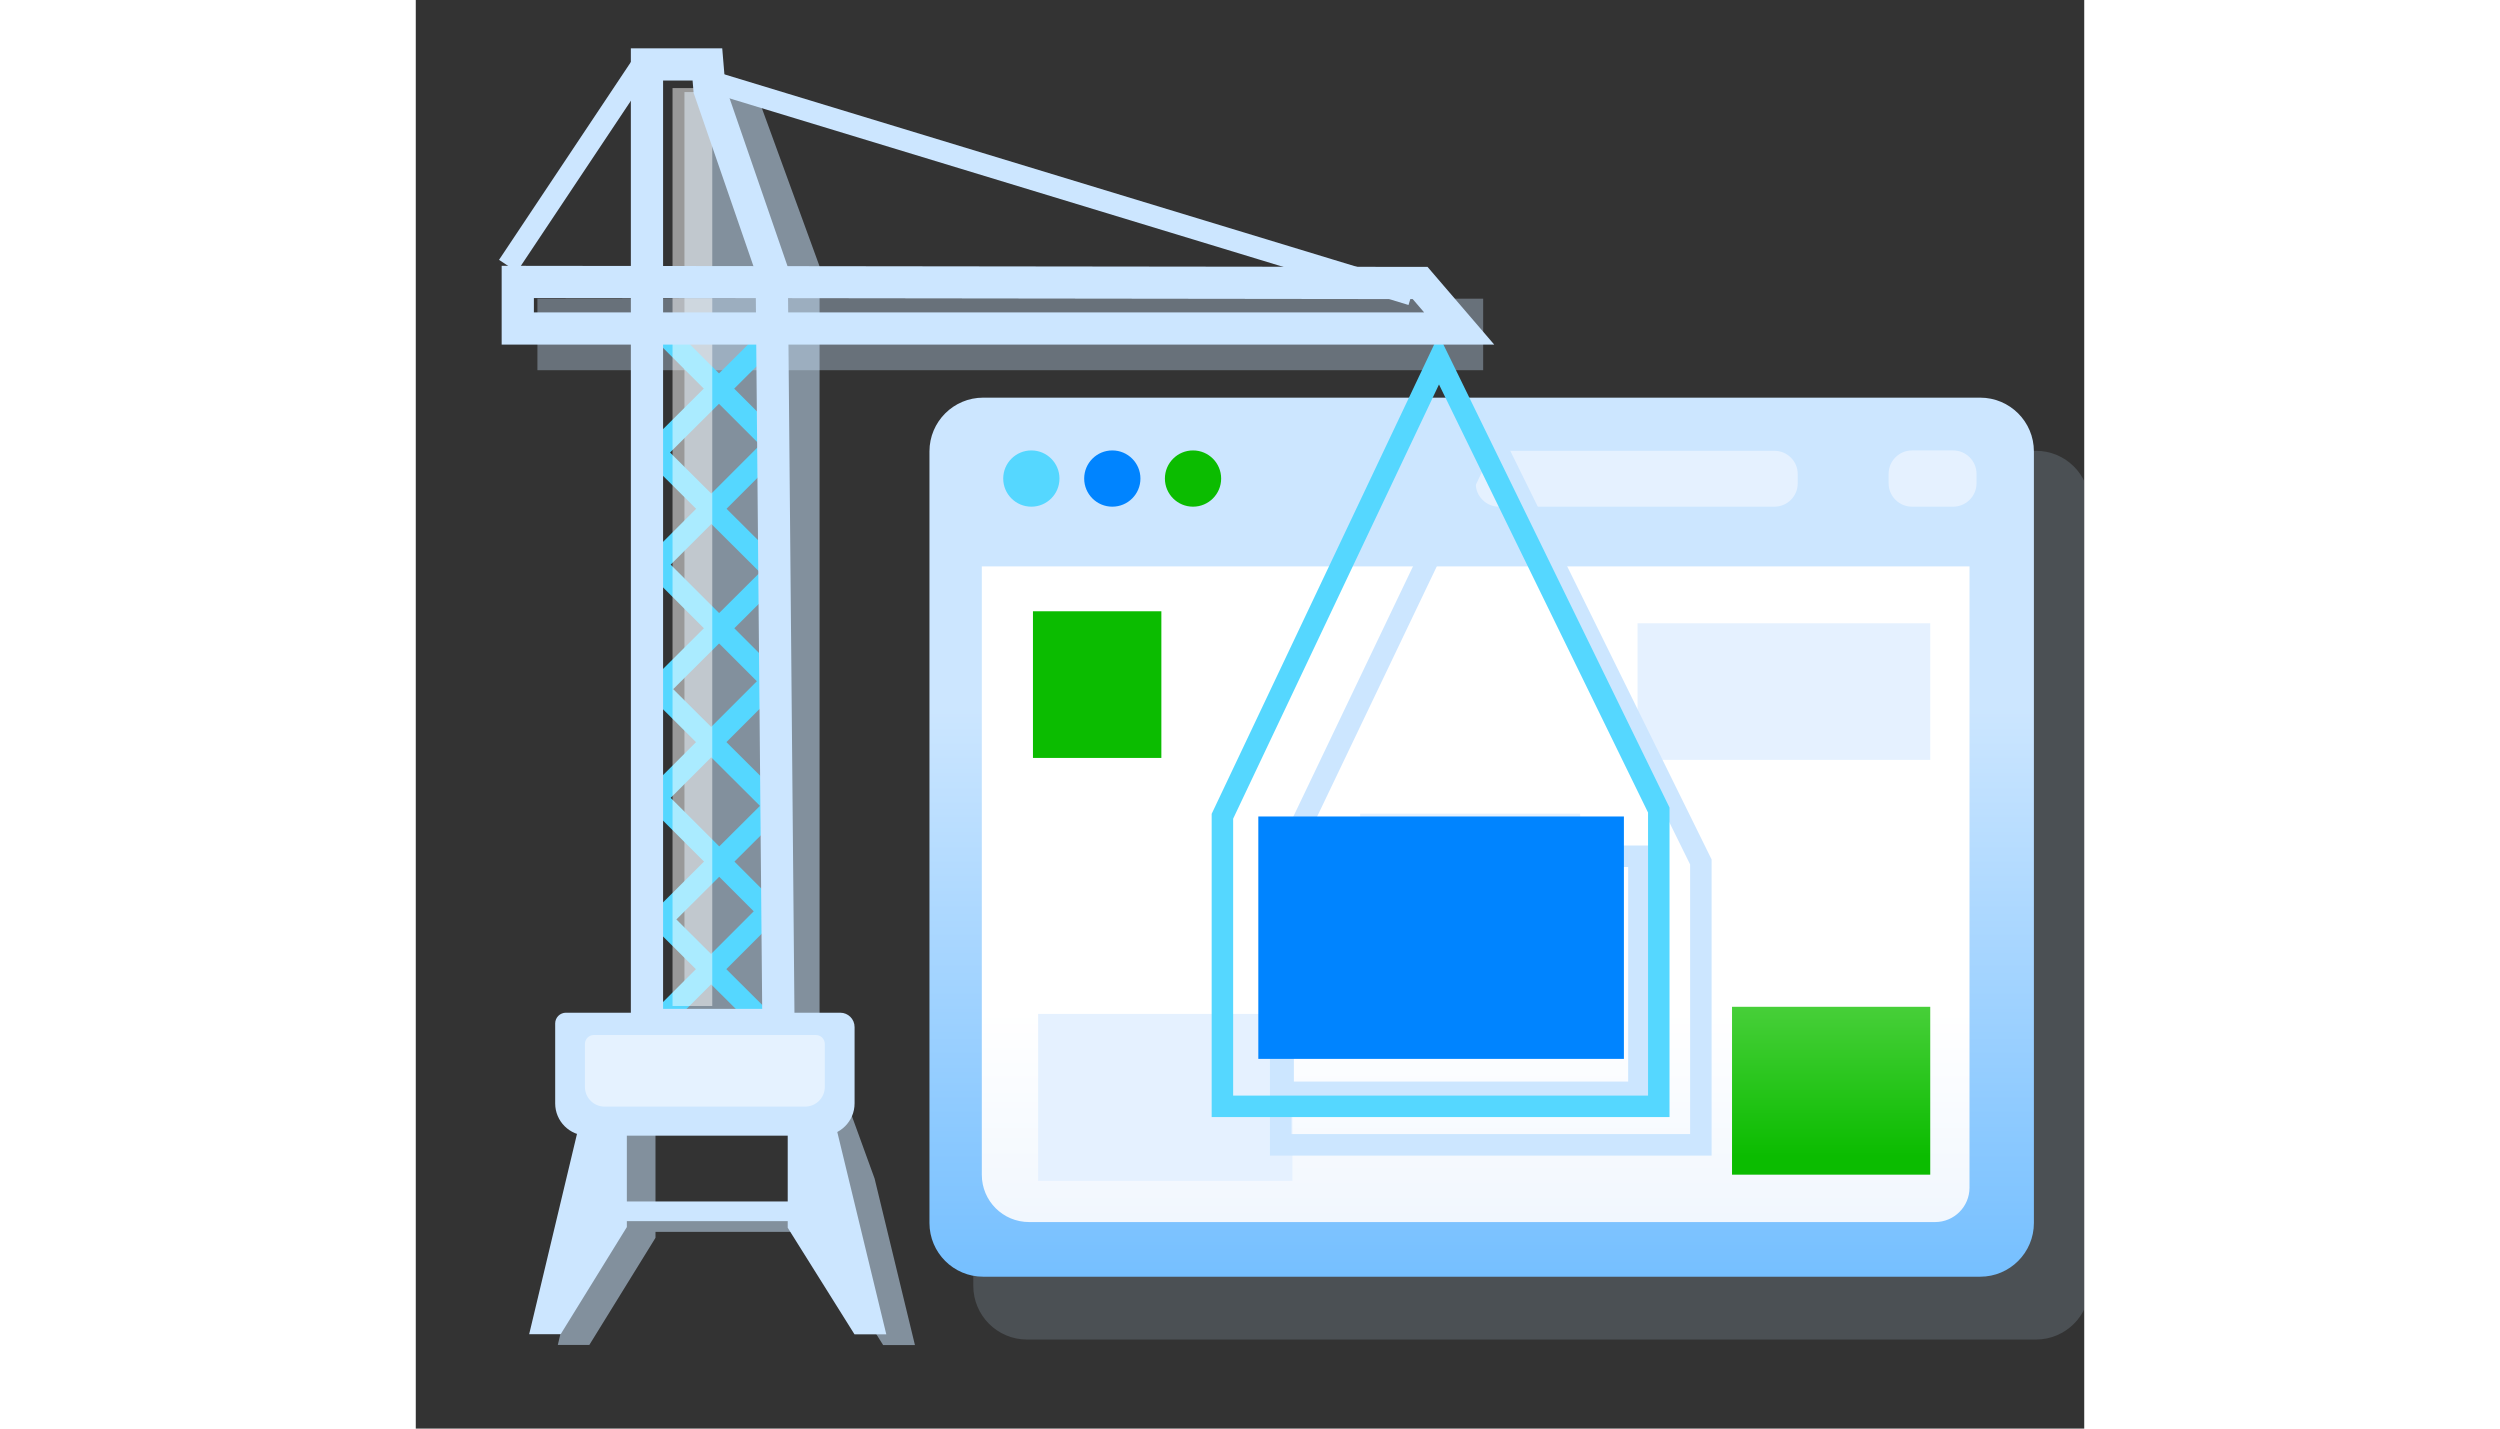 <svg xmlns="http://www.w3.org/2000/svg" width="70px" height="40px" fill-rule="evenodd" stroke-miterlimit="10" clip-rule="evenodd" viewBox="0 0 466 399"><rect x="0" y="0" width="466" height="399" fill="#333333" stroke="none"/><rect width="465.509" height="398.005" x=".478" y=".624" fill="none"/><clipPath id="a"><rect width="465.509" height="398.005" x=".478" y=".624"/></clipPath><g clip-path="url(#a)"><path fill="#cce6ff" fill-opacity=".161" d="M467.516,140.909c0,-8.279 -6.722,-15 -15,-15l-281.8,0c-8.279,0 -15,6.721 -15,15l0,218.226c0,8.278 6.721,15 15,15l281.8,0c8.278,0 15,-6.722 15,-15l0,-218.226Z"/><path fill="url(#_Linear2)" d="M451.943,126.065c0,-8.279 -6.721,-15 -15,-15l-278.47,0c-8.279,0 -15,6.721 -15,15l0,215.52c0,8.279 6.721,15 15,15l278.47,0c8.279,0 15,-6.721 15,-15l0,-215.52Z"/><path fill="url(#_Linear3)" d="M158.097,158.194l275.859,0l0,173.532c0,5.298 -4.295,9.593 -9.593,9.593l-253.075,0c-7.285,0 -13.191,-5.906 -13.191,-13.191l0,-169.934Z"/><clipPath id="b"><path d="M158.097,158.194l275.859,0l0,173.532c0,5.298 -4.295,9.593 -9.593,9.593l-253.075,0c-7.285,0 -13.191,-5.906 -13.191,-13.191l0,-169.934Z"/></clipPath><g clip-path="url(#b)"><rect width="35.864" height="40.963" x="172.38" y="170.732" fill="#0bbc00"/><rect width="81.748" height="38.157" x="341.244" y="174.076" fill="#e5f1ff"/><rect width="71.031" height="46.614" x="173.82" y="283.196" fill="#e5f1ff"/><rect width="55.364" height="46.886" x="367.628" y="281.191" fill="url(#_Linear5)"/><rect width="61.458" height="13.7" x="263.753" y="227.252" fill="#e5f1ff"/></g><circle cx="194.543" cy="133.66" r="7.856" fill="#0084ff"/><circle cx="171.93" cy="133.66" r="7.856" fill="#55d7ff"/><circle cx="217.087" cy="133.66" r="7.856" fill="#0bbc00"/><path fill="#e5f1ff" d="M385.976 132.409c0-3.588-2.913-6.5-6.5-6.5l-76.933 0c-3.587 0-6.5 2.912-6.5 6.5l0 2.607c0 3.588 2.913 6.5 6.5 6.5l76.933 0c3.587 0 6.5-2.912 6.5-6.5l0-2.607zM435.919 132.353c0-3.614-2.934-6.548-6.548-6.548l-11.459 0c-3.614 0-6.548 2.934-6.548 6.548l0 2.615c0 3.614 2.934 6.548 6.548 6.548l11.459 0c3.614 0 6.548-2.934 6.548-6.548l0-2.615z"/><path fill="#cce6ff" fill-opacity=".522" d="M66.953 344.063l0 1.654-18.482 29.929-8.8 0 14.081-58.977 13.201-2.617 0 24.517 44.931 0 0-22.885 9.758-4.418 6.508 17.907 11.265 46.502-8.881 0-18.65-29.766 0-1.846-44.931 0zM75.043 25.71l19.978 0 17.757 48.672 0 224.352-37.735 0 0-273.024z"/><rect width="264.145" height="19.977" x="33.979" y="83.422" fill="#cce6ff" fill-opacity=".349"/><rect width="99.367" height="65.932" x="242.255" y="239.149" fill="none" stroke="#cce6ff" stroke-width="6"/><path fill="#cce6ff" fill-rule="nonzero" d="M361.927,240.05l0,82.703l-123.357,0l0,-81.029l61.167,-127.9c20.73,42.076 41.46,84.151 62.19,126.226Zm-117.357,3.035l0,73.668l111.357,0l0,-75.305l-56.109,-113.885c-18.416,38.507 -36.832,77.015 -55.248,115.522Z"/><path fill="#cce6ff" d="M40.471,372.646l-8.8,0l14.081,-58.977l13.201,2.64l0,19.26l44.931,0l0,-18.923l13.322,-2.627l14.209,58.656l-8.881,0l-18.65,-29.766l0,-1.847l-44.931,0l0,1.655l-18.482,29.929Z"/><rect width="102.107" height="67.701" x="235.324" y="228.044" fill="#0084ff"/><path fill="#cce6ff" fill-rule="nonzero" d="M65.209 20.447l-36.963 55.456-4.992-3.328 36.963-55.456c1.664 1.109 3.328 2.218 4.992 3.328zM279.02 79.442l-1.747 5.74-194.312-59.128 1.747-5.74c64.771 19.71 129.541 39.419 194.312 59.128z"/><path fill="#55d7ff" fill-rule="nonzero" d="M350.173 225.554l0 86.449-127.88 0 0-84.693 63.412-133.773c21.489 44.006 42.979 88.012 64.468 132.017zm-121.88 3.106l0 77.343 115.88 0 0-79.062-58.388-119.566c-19.164 40.428-38.328 80.857-57.492 121.285zM65.662 86.078c.612.147 1.167.428 1.652.842l35.203 35.211c1.989 2.33 1.171 2.87 0 4.242l-31.322 31.328 30.442 30.449c0 0 1.768 2.171 0 4.242l-30.442 30.448 29.562 29.569c0 0 1.768 2.171 0 4.242l-32.563 32.569c-1.765 1.508-5.121.641-5.121-2.121 0-.78.348-1.5.878-2.121l30.442-30.448-29.562-29.568c0 0-1.768-2.172 0-4.243l30.442-30.448-30.442-30.448c0 0-1.768-2.172 0-4.243l31.322-31.328-33.082-33.089c0 0-1.049-1.279-.841-2.591.241-1.524 1.655-2.634 3.432-2.494z"/><path fill="#55d7ff" fill-rule="nonzero" d="M104.273,93.264l-33.257,33.121l31.487,31.36c0.889,1.036 0.775,1.206 0.846,1.655c0.136,0.855 0.161,1.421 -0.846,2.596l-30.602,30.478l30.602,30.478c0,0 1.777,2.178 0,4.251l-29.717,29.597l30.602,30.478l-4.234,4.251l-32.736,-32.603c0,0 -1.778,-2.178 0,-4.251l29.717,-29.597l-30.602,-30.479c0,0 -1.777,-2.178 0,-4.251l30.602,-30.478l-31.487,-31.359c0,0 -1.777,-2.178 0,-4.251l35.391,-35.248c1.411,1.418 2.822,2.835 4.234,4.252Z"/><rect width="11.099" height="256.376" x="71.714" y="24.6" fill="#fff" fill-opacity=".502"/><path fill="#cce6ff" fill-rule="nonzero" d="M86.475,24.064l17.424,50.479l1.937,216.239l-45.763,0l0,-277.281l25.522,0c0.293,3.521 0.586,7.042 0.88,10.563Zm-17.402,-1.563l0,259.281l27.682,0l-1.842,-205.69l-17.314,-50.157l-0.286,-3.434c-2.747,0 -5.493,0 -8.24,0Z"/><path fill="#cce6ff" fill-rule="nonzero" d="M282.586,74.543l18.626,21.702l-277.222,0l0,-22.006c86.199,0.101 172.397,0.203 258.596,0.304Zm-249.596,12.702l248.637,0l-3.181,-3.706l-245.456,-0.289c0,1.331 0,2.663 0,3.995Z"/><path fill="#cce6ff" d="M122.559,286.849c0,-2.207 -1.792,-4 -4,-4l-76.621,0c-1.655,0 -3,1.344 -3,3l0,22.336c0,4.968 4.033,9 9,9l65.621,0c4.967,0 9,-4.032 9,-9l0,-21.336Z"/><path fill="#fff" fill-opacity=".49" d="M114.244,291.576c0,-1.379 -1.121,-2.5 -2.5,-2.5l-62,0c-1.38,0 -2.5,1.121 -2.5,2.5l0,12c0,3.036 2.464,5.5 5.5,5.5l56,0c3.035,0 5.5,-2.464 5.5,-5.5l0,-12Z"/></g><defs><linearGradient id="_Linear2" x2="1" gradientTransform="rotate(90 123.454 321.16) scale(318.675)" gradientUnits="userSpaceOnUse"><stop offset="0" stop-color="#cce6ff"/><stop offset="1" stop-color="#1d98ff"/></linearGradient><linearGradient id="_Linear3" x2="1" gradientTransform="rotate(90 72.17 354.418) scale(196.543)" gradientUnits="userSpaceOnUse"><stop offset="0" stop-color="#fff"/><stop offset="1" stop-color="#d0e4fc"/></linearGradient><linearGradient id="_Linear5" x2="1" gradientTransform="rotate(-90 358.574 -35.536) scale(76.85)" gradientUnits="userSpaceOnUse"><stop offset="0" stop-color="#0bbc00"/><stop offset="1" stop-color="#79df68"/></linearGradient></defs></svg>
